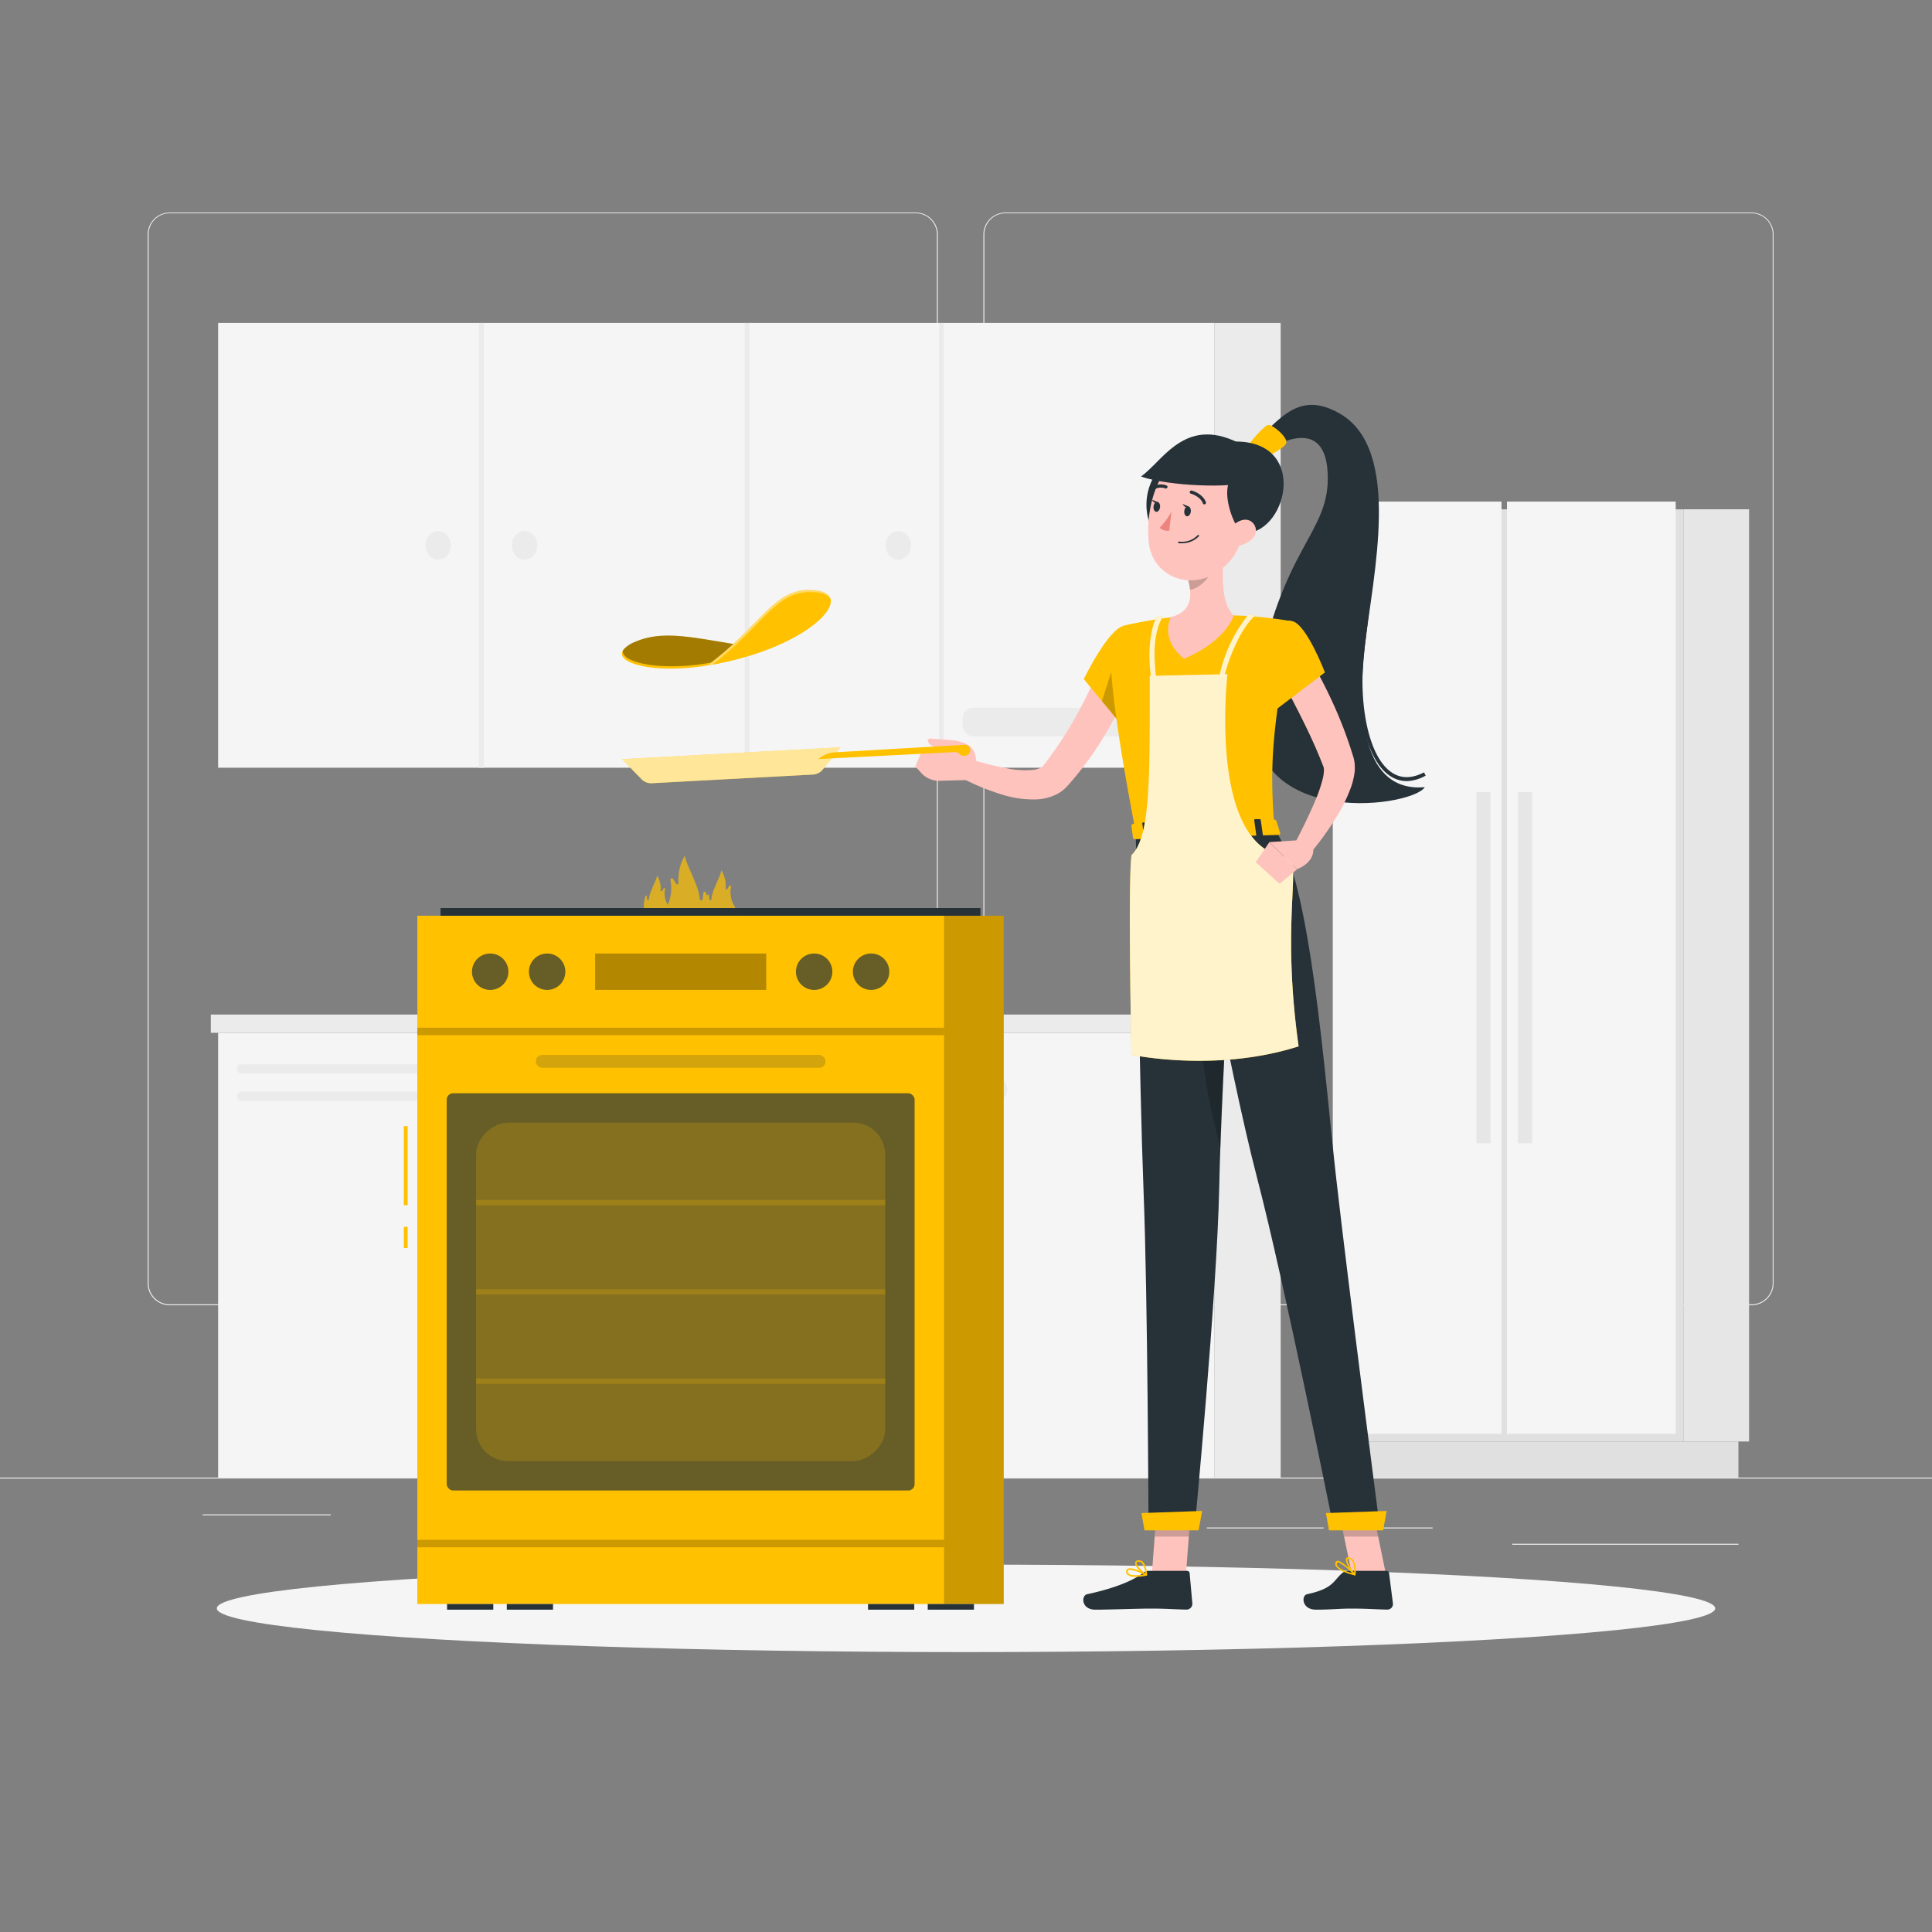 <svg xmlns="http://www.w3.org/2000/svg" viewBox="0 0 500 500"><rect x="0" y="0" width="500" height="500" fill="#808080" stroke="none"/><g id="freepik--background-complete--inject-32"><rect y="382.4" width="500" height="0.25" style="fill:#ebebeb"></rect><rect x="52.46" y="391.92" width="33.12" height="0.25" style="fill:#ebebeb"></rect><rect x="171.14" y="389.21" width="46.75" height="0.25" style="fill:#ebebeb"></rect><rect x="112.8" y="399.65" width="19.19" height="0.25" style="fill:#ebebeb"></rect><rect x="312.33" y="395.31" width="30.21" height="0.25" style="fill:#ebebeb"></rect><rect x="351.44" y="395.31" width="19.32" height="0.25" style="fill:#ebebeb"></rect><rect x="391.35" y="399.53" width="58.56" height="0.25" style="fill:#ebebeb"></rect><path d="M237,337.8H43.91a5.71,5.71,0,0,1-5.7-5.71V60.66A5.71,5.71,0,0,1,43.91,55H237a5.71,5.71,0,0,1,5.71,5.71V332.09A5.71,5.71,0,0,1,237,337.8ZM43.91,55.2a5.46,5.46,0,0,0-5.45,5.46V332.09a5.46,5.46,0,0,0,5.45,5.46H237a5.47,5.47,0,0,0,5.46-5.46V60.66A5.47,5.47,0,0,0,237,55.2Z" style="fill:#ebebeb"></path><path d="M453.31,337.8H260.21a5.72,5.72,0,0,1-5.71-5.71V60.66A5.72,5.72,0,0,1,260.21,55h193.1A5.71,5.71,0,0,1,459,60.66V332.09A5.71,5.71,0,0,1,453.31,337.8ZM260.21,55.2a5.47,5.47,0,0,0-5.46,5.46V332.09a5.47,5.47,0,0,0,5.46,5.46h193.1a5.47,5.47,0,0,0,5.46-5.46V60.66a5.47,5.47,0,0,0-5.46-5.46Z" style="fill:#ebebeb"></path><rect x="56.45" y="83.58" width="257.87" height="115.11" style="fill:#f5f5f5"></rect><rect x="314.32" y="83.58" width="17.13" height="115.11" transform="translate(645.76 282.28) rotate(180)" style="fill:#ebebeb"></rect><rect x="243.02" y="83.58" width="1.23" height="115.11" transform="translate(487.27 282.28) rotate(180)" style="fill:#ebebeb"></rect><rect x="192.74" y="83.58" width="1.23" height="115.11" transform="translate(386.71 282.28) rotate(180)" style="fill:#ebebeb"></rect><rect x="123.98" y="83.58" width="1.23" height="115.11" transform="translate(249.19 282.28) rotate(180)" style="fill:#ebebeb"></rect><ellipse cx="113.42" cy="141.14" rx="3.28" ry="3.7" style="fill:#ebebeb"></ellipse><ellipse cx="135.77" cy="141.14" rx="3.28" ry="3.7" style="fill:#ebebeb"></ellipse><ellipse cx="232.46" cy="141.14" rx="3.28" ry="3.7" style="fill:#ebebeb"></ellipse><rect x="249.11" y="183.18" width="60.35" height="7.39" rx="2.72" style="fill:#ebebeb"></rect><rect x="56.45" y="267.28" width="257.87" height="115.11" transform="translate(370.77 649.68) rotate(180)" style="fill:#f5f5f5"></rect><rect x="314.32" y="267.28" width="17.13" height="115.11" transform="translate(645.76 649.68) rotate(180)" style="fill:#ebebeb"></rect><rect x="126.52" y="267.28" width="1.23" height="115.11" style="fill:#ebebeb"></rect><rect x="176.8" y="267.28" width="1.23" height="115.11" style="fill:#ebebeb"></rect><rect x="245.56" y="267.28" width="1.23" height="115.11" style="fill:#ebebeb"></rect><path d="M254.06,281.5a3.31,3.31,0,1,1,3.29,3.7A3.51,3.51,0,0,1,254.06,281.5Z" style="fill:#ebebeb"></path><ellipse cx="235" cy="281.5" rx="3.28" ry="3.7" style="fill:#ebebeb"></ellipse><ellipse cx="167.83" cy="281.5" rx="3.28" ry="3.7" style="fill:#ebebeb"></ellipse><rect x="61.31" y="275.41" width="60.35" height="2.39" rx="1.13" transform="translate(182.98 553.22) rotate(180)" style="fill:#ebebeb"></rect><rect x="61.31" y="282.5" width="60.35" height="2.39" rx="1.13" transform="translate(182.98 567.39) rotate(180)" style="fill:#ebebeb"></rect><rect x="54.56" y="262.56" width="261.48" height="4.73" style="fill:#ebebeb"></rect><rect x="316.04" y="262.56" width="17.18" height="4.73" transform="translate(649.26 529.84) rotate(180)" style="fill:#e0e0e0"></rect><rect x="348.33" y="131.81" width="87.33" height="241.26" style="fill:#e0e0e0"></rect><rect x="344.92" y="129.81" width="43.67" height="241.26" style="fill:#f5f5f5"></rect><rect x="390" y="129.81" width="43.67" height="241.26" style="fill:#f5f5f5"></rect><rect x="392.84" y="205" width="3.66" height="90.88" style="fill:#e6e6e6"></rect><rect x="382.09" y="205" width="3.66" height="90.88" style="fill:#e6e6e6"></rect><rect x="435.67" y="131.81" width="17" height="241.26" transform="translate(888.33 504.87) rotate(180)" style="fill:#e6e6e6"></rect><rect x="352.08" y="373.07" width="97.82" height="9.33" style="fill:#e0e0e0"></rect></g><g id="freepik--Shadow--inject-32"><ellipse id="freepik--path--inject-32" cx="250" cy="416.24" rx="193.89" ry="11.32" style="fill:#f5f5f5"></ellipse></g><g id="freepik--Oven--inject-32"><rect x="104.5" y="291.44" width="1" height="20.47" style="fill:#FFC100"></rect><rect x="104.5" y="317.5" width="1" height="5.5" style="fill:#FFC100"></rect><rect x="108" y="236.99" width="151.76" height="178.13" style="fill:#FFC100"></rect><path d="M190,234.38a6.92,6.92,0,0,1-.79-4.95.24.24,0,0,0-.43-.18,9,9,0,0,0-.54.83.24.24,0,0,1-.44-.13,8,8,0,0,0-1.11-4.74c-.18,1.6-2.36,4.93-2.59,7.57a.24.24,0,0,1-.48,0,9.12,9.12,0,0,1-.13-1.05.24.24,0,0,0-.47-.05,2.17,2.17,0,0,1-.07.24q-.1-.45-.24-.87a.35.35,0,0,0-.69.08,11.92,11.92,0,0,1-.21,1.56.35.35,0,0,1-.7,0c-.34-3.78-3.36-8.51-3.82-11a.11.11,0,0,0-.2,0,12.15,12.15,0,0,0-1.49,6.81.36.36,0,0,1-.67.2,11.15,11.15,0,0,0-.79-1.25.36.36,0,0,0-.64.28,10.67,10.67,0,0,1-.71,6.5.36.36,0,0,1,0-.09,5.73,5.73,0,0,1-.66-4.09.2.2,0,0,0-.35-.15,7.1,7.1,0,0,0-.44.69.2.2,0,0,1-.37-.1,6.54,6.54,0,0,0-.92-3.92c-.14,1.32-1.94,4.07-2.14,6.25a.2.2,0,0,1-.39,0,8.62,8.62,0,0,1-.11-.87.2.2,0,0,0-.39,0c-.91,2.88-.44,7.38,3.3,7.08a4.3,4.3,0,0,0,1-.2c.11,2.54,1.92,4.79,5.48,5.07,4,.32,5.87-2.33,6.46-5.63a3.61,3.61,0,0,0,3.78,2.07C190.53,240,191.5,236.82,190,234.38Z" style="fill:#FFC100;opacity:0.7"></path><rect x="114.01" y="235" width="139.73" height="1.99" style="fill:#263238"></rect><rect x="244.31" y="236.99" width="15.46" height="178.13" style="opacity:0.2"></rect><rect x="108" y="265.96" width="136.31" height="1.93" transform="translate(352.31 533.86) rotate(180)" style="opacity:0.2"></rect><rect x="154.01" y="246.77" width="44.28" height="9.41" transform="translate(352.31 502.95) rotate(180)" style="opacity:0.3"></rect><rect x="108" y="398.49" width="136.31" height="1.93" transform="translate(352.31 798.92) rotate(180)" style="opacity:0.2"></rect><rect x="115.61" y="282.93" width="121.09" height="102.81" rx="1.66" transform="translate(352.31 668.67) rotate(180)" style="fill:#263238;opacity:0.7"></rect><rect x="138.67" y="273.01" width="74.96" height="3.34" rx="1.64" transform="translate(352.31 549.36) rotate(180)" style="fill:#263238;opacity:0.2"></rect><rect x="132.36" y="281.4" width="87.6" height="105.88" rx="8.24" transform="translate(510.49 158.18) rotate(90)" style="fill:#FFC100;opacity:0.2"></rect><rect x="175.47" y="281.4" width="1.38" height="105.88" transform="translate(510.49 158.18) rotate(90)" style="fill:#FFC100;opacity:0.2"></rect><rect x="175.47" y="304.5" width="1.38" height="105.88" transform="translate(533.59 181.29) rotate(90)" style="fill:#FFC100;opacity:0.2"></rect><rect x="175.47" y="258.29" width="1.38" height="105.88" transform="translate(487.38 135.08) rotate(90)" style="fill:#FFC100;opacity:0.2"></rect><rect x="115.7" y="415.12" width="11.96" height="1.46" style="fill:#263238"></rect><rect x="224.65" y="415.12" width="11.96" height="1.46" style="fill:#263238"></rect><rect x="240.1" y="415.12" width="11.96" height="1.46" style="fill:#263238"></rect><rect x="131.16" y="415.12" width="11.96" height="1.46" style="fill:#263238"></rect><path d="M146.31,251.48a4.71,4.71,0,1,1-4.7-4.71A4.7,4.7,0,0,1,146.31,251.48Z" style="fill:#263238;opacity:0.7"></path><path d="M131.57,251.48a4.71,4.71,0,1,1-4.71-4.71A4.7,4.7,0,0,1,131.57,251.48Z" style="fill:#263238;opacity:0.7"></path><path d="M230.15,251.48a4.71,4.71,0,1,1-4.7-4.71A4.69,4.69,0,0,1,230.15,251.48Z" style="fill:#263238;opacity:0.7"></path><path d="M215.41,251.48a4.71,4.71,0,1,1-4.71-4.71A4.7,4.7,0,0,1,215.41,251.48Z" style="fill:#263238;opacity:0.7"></path></g><g id="freepik--Character--inject-32"><path d="M353.25,166.93c2.09-18.27,9.68-50.51-6.47-59.87-11.77-6.82-16.57,3.21-24.85,9.89l2.75,1.68s18.18-14.24,18.93,4c.64,15.76-12.08,18.37-18.61,55.56s40.21,31,43.74,25.54C352.71,205.07,351.17,185.21,353.25,166.93Z" style="fill:#263238"></path><path d="M322.15,116.42c1.26-1.9,5.07-6.43,6.16-6.46s5.11,3.26,4.56,4.79-7.36,4.55-7.36,4.55Z" style="fill:#FFC100"></path><path d="M364.11,202.15a7.79,7.79,0,0,1-4.47-1.41c-6.46-4.4-8.77-18.4-7.71-30,.22-2.37.54-5,.89-7.78,2-15.87,4.65-37.61-9-45l.44-.83c14.2,7.68,11.46,29.79,9.46,45.93-.34,2.77-.67,5.39-.88,7.75-1,11.27,1.14,24.88,7.3,29.08,2.4,1.63,5.22,1.65,8.4,0l.42.84A10.82,10.82,0,0,1,364.11,202.15Z" style="fill:#263238"></path><path d="M338.48,169.63a121.5,121.5,0,0,1,6.44,12.25,107.52,107.52,0,0,1,5,13l.26.84.07.22.11.4c.07.27.11.52.16.77a11,11,0,0,1,.06,2.66,18.61,18.61,0,0,1-1,4.12,40.52,40.52,0,0,1-3.15,6.62,75.49,75.49,0,0,1-8.15,11.26l-3.65-2.58c2-3.85,4-7.83,5.66-11.74a40.13,40.13,0,0,0,2-5.76,10.57,10.57,0,0,0,.34-2.45,2.41,2.41,0,0,0-.08-.69s0,0,0,0h0l-.06-.17-.3-.75c-1.56-4-3.38-7.91-5.32-11.8s-4-7.8-6.09-11.48Z" style="fill:#ffc3bd"></path><path d="M293.75,174.31c-.52,1.39-1,2.57-1.55,3.81s-1.1,2.44-1.67,3.64c-1.15,2.4-2.45,4.74-3.77,7.05A86.2,86.2,0,0,1,277.48,202l-.67.77-.33.38-.17.19-.28.3a9.75,9.75,0,0,1-2.57,1.92,13,13,0,0,1-5.27,1.33,27.16,27.16,0,0,1-8.75-1.22A61.64,61.64,0,0,1,244.79,199l2-4A84.81,84.81,0,0,0,261,198.92a22.3,22.3,0,0,0,6.52.3,5.38,5.38,0,0,0,2.1-.7,1.87,1.87,0,0,0,.45-.43l1-1.33A102.14,102.14,0,0,0,279,184.41c1.18-2.16,2.27-4.38,3.35-6.6.53-1.11,1.05-2.23,1.55-3.35s1-2.29,1.41-3.3Z" style="fill:#ffc3bd"></path><path d="M290.88,162.22c-3.75-.13-10.4,13.53-10.4,13.53l9.78,11.86s11.4-14.31,9.84-18.93C298.47,163.86,296.36,162.41,290.88,162.22Z" style="fill:#FFC100"></path><polygon points="290.26 165.52 285.18 181.45 289.76 186.99 290.26 165.52" style="opacity:0.2"></polygon><path d="M247.5,194l-9.11.82-1.5,3.51,1.49,1.67a6.23,6.23,0,0,0,4.83,2.07l9.18-.26-.2-3a2,2,0,0,0-.48-1.18A19.54,19.54,0,0,0,247.5,194Z" style="fill:#ffc3bd"></path><path d="M250.76,198.84c-3.11-.55-2.79-3.42-8.67-5.41-2.08-.7-2.76-2.53-.88-2.27,4.13.55,11.76-.45,11.36,6.22C252.33,201.42,250.76,198.84,250.76,198.84Z" style="fill:#ffc3bd"></path><path d="M210.51,200.44l-41.85,2.26a3.49,3.49,0,0,1-2.67-1.09l-5-5.14,56.55-3.07L213,199.06A3.49,3.49,0,0,1,210.51,200.44Z" style="fill:#FFC100"></path><path d="M210.51,200.44l-41.85,2.26a3.49,3.49,0,0,1-2.67-1.09l-5-5.14,56.55-3.07L213,199.06A3.49,3.49,0,0,1,210.51,200.44Z" style="fill:#fff;opacity:0.6"></path><path d="M211.79,196.45a7.16,7.16,0,0,1,4.26-1.75l33.58-1.94a1.33,1.33,0,0,1,1,.33h0a1.4,1.4,0,0,1-.65,2.43l-.38.07a1.41,1.41,0,0,1-1.29-.43l-.06-.08a1.4,1.4,0,0,0-1.11-.45l-35.34,1.82Z" style="fill:#FFC100"></path><path d="M197.86,167.9c-16.25-2.23-25.16-5.31-33.31-1.87C151.88,171.4,174.9,177.73,197.86,167.9Z" style="fill:#FFC100"></path><path d="M196.89,167.77c-18.32,7.41-36.28,4.7-35.7.61a7,7,0,0,1,3.37-2.34C172.53,162.66,181.26,165.56,196.89,167.77Z" style="opacity:0.2"></path><path d="M196.89,167.77c-18.32,7.41-36.28,4.7-35.7.61a7,7,0,0,1,3.37-2.34C172.53,162.66,181.26,165.56,196.89,167.77Z" style="opacity:0.2"></path><path d="M183,172.23c13.69-9.95,17-19.71,26.55-19.57C223.35,152.88,209.8,168,183,172.23Z" style="fill:#FFC100"></path><path d="M209.59,152.66c-9.61-.15-12.86,9.62-26.55,19.57l1.33-.22c12.79-9.67,16.13-18.91,25.47-18.77,2.78,0,4.44.7,5.11,1.75C214.58,153.6,212.86,152.71,209.59,152.66Z" style="fill:#fff;opacity:0.4"></path><polygon points="306.92 407.56 298.09 407.56 299.63 387.12 308.46 387.12 306.92 407.56" style="fill:#ffc3bd"></polygon><path d="M297.29,406.54h9.91a.66.66,0,0,1,.68.6l.7,7.85a1.51,1.51,0,0,1-1.5,1.57c-3.46-.06-5.11-.26-9.48-.26-2.68,0-10.4.28-14.11.28s-3.7-3.67-2.14-4c7-1.49,12-3.54,14.43-5.5A2.45,2.45,0,0,1,297.29,406.54Z" style="fill:#263238"></path><g style="opacity:0.2"><polygon points="299.63 387.12 298.84 397.66 307.67 397.66 308.47 387.12 299.63 387.12"></polygon></g><path d="M287.34,166.6c-.2,5.58.77,18.62,6.64,49l35.84-1.07c-1-14.57-1.32-23.56,4.76-53.7a104.9,104.9,0,0,0-15.28-1.56,114.38,114.38,0,0,0-16.27.49c-4.15.5-8.62,1.36-11.56,2A5.18,5.18,0,0,0,287.34,166.6Z" style="fill:#FFC100"></path><path d="M317.15,141c-.87,5.26-1.61,14.89,2.15,18.27,0,0-1.84,6.57-12.86,11.22C300,165.35,303,159.73,303,159.73c5.8-1.57,5.52-5.9,4.38-9.94Z" style="fill:#ffc3bd"></path><path d="M313.18,144.57l-5.77,5.22a15.41,15.41,0,0,1,.59,2.87c2.22-.39,5.21-2.93,5.38-5.27A8.05,8.05,0,0,0,313.18,144.57Z" style="opacity:0.2"></path><path d="M312.57,122.44c1.15,2.12-2.84,17.23-6.21,24.34-2.12-3.43-5.46-5-7.48-8.49a14.59,14.59,0,0,1,.72-16.4C304.2,115.44,311,119.47,312.57,122.44Z" style="fill:#263238"></path><path d="M323,131.11c-1.57,8.62-2.05,12.3-7,16.23-7.4,5.92-17.65,2.1-18.68-6.82-.93-8,1.8-20.77,10.71-23.21A12,12,0,0,1,323,131.11Z" style="fill:#ffc3bd"></path><path d="M318.63,123.78c-2.51,3.23,0,11.11,2.64,14.18,11.6,1.17,17.85-23.69-1.46-23.69C319.81,114.27,312.71,118.69,318.63,123.78Z" style="fill:#263238"></path><path d="M321.31,124.86c-2,1.36-18.6,1.09-26-1.53,3.2-2.46,5.41-5.52,8.68-7.9,3.45-2.5,8.13-4.55,15.39-1.37S324.09,123,321.31,124.86Z" style="fill:#263238"></path><path d="M293.94,215.57s.95,65.58,2,92.39c1.11,27.88,1.29,87.66,1.29,87.66h11.93s5.81-60.79,6.37-88.3c.61-30,4.68-92.53,4.68-92.53Z" style="fill:#263238"></path><polygon points="310.19 396.05 296.19 396.05 295.4 391.58 311.12 391.03 310.19 396.05" style="fill:#FFC100"></polygon><path d="M318.79,238.21c-1.36-1.61-3-.77-5,3.81-6.81,15.64-1.82,40.6,2.07,55C316.47,279.1,317.76,255.52,318.79,238.21Z" style="opacity:0.2"></path><path d="M308.18,132.43c-.09.7-.53,1.23-1,1.18s-.77-.68-.69-1.38.53-1.24,1-1.18S308.26,131.72,308.18,132.43Z" style="fill:#263238"></path><path d="M300.22,131.27c-.09.71-.53,1.24-1,1.18s-.77-.67-.69-1.38.53-1.24,1-1.18S300.3,130.56,300.22,131.27Z" style="fill:#263238"></path><path d="M299.73,130l-1.64-.69S298.81,130.69,299.73,130Z" style="fill:#263238"></path><path d="M303.19,132.37a19.23,19.23,0,0,1-3.06,4.21,3.05,3.05,0,0,0,2.46.77Z" style="fill:#ed847e"></path><path d="M306.11,140.58a7.6,7.6,0,0,1-1.05,0,.22.22,0,0,1-.18-.24.22.22,0,0,1,.23-.18,5.62,5.62,0,0,0,4.83-1.64.21.21,0,1,1,.32.27A5.83,5.83,0,0,1,306.11,140.58Z" style="fill:#263238"></path><path d="M324,139.52a6.36,6.36,0,0,1-4.56,1.76c-2.25-.08-2.69-2.25-1.51-4,1.07-1.59,3.53-3.47,5.51-2.53A2.87,2.87,0,0,1,324,139.52Z" style="fill:#ffc3bd"></path><path d="M311.71,130.54a.41.41,0,0,1-.41-.28c-.66-1.81-3.06-2.49-3.09-2.49a.42.42,0,0,1-.29-.52.42.42,0,0,1,.51-.29c.12,0,2.85.8,3.65,3a.4.4,0,0,1-.25.53A.27.27,0,0,1,311.71,130.54Z" style="fill:#263238"></path><path d="M298.35,126.85a.45.45,0,0,1-.37-.2.42.42,0,0,1,.13-.57,4.17,4.17,0,0,1,3.79-.45.42.42,0,0,1,.21.56.42.42,0,0,1-.55.21h0a3.28,3.28,0,0,0-3,.38A.52.52,0,0,1,298.35,126.85Z" style="fill:#263238"></path><path d="M334.58,160.8c3.63,1,8.31,13.22,8.31,13.22l-13.64,10.37s-5.39-10.17-4-14.86C326.66,164.65,330.45,159.67,334.58,160.8Z" style="fill:#FFC100"></path><path d="M293.89,408.08a3.16,3.16,0,0,1-2.11-.54,1.1,1.1,0,0,1-.33-1,.71.71,0,0,1,.39-.55c1.11-.6,4.53,1.2,4.92,1.41a.18.18,0,0,1,.1.21.24.24,0,0,1-.18.18A15.24,15.24,0,0,1,293.89,408.08Zm-1.48-1.82a.88.88,0,0,0-.39.07.27.27,0,0,0-.15.23.72.72,0,0,0,.2.67c.51.48,2,.56,3.93.24A10.82,10.82,0,0,0,292.41,406.26Z" style="fill:#FFC100"></path><path d="M296.64,407.77a.11.11,0,0,1-.08,0c-1-.47-3-2.38-2.79-3.38.05-.23.24-.53.82-.59a1.48,1.48,0,0,1,1.14.36c1.06.93,1.13,3.31,1.13,3.41a.2.2,0,0,1-.1.18A.17.17,0,0,1,296.64,407.77Zm-1.91-3.58h-.12c-.39,0-.42.19-.43.24-.13.6,1.2,2.1,2.24,2.75a4.58,4.58,0,0,0-1-2.72A1,1,0,0,0,294.73,404.19Z" style="fill:#FFC100"></path><polygon points="358.71 407.56 349.89 407.56 345.66 387.12 354.49 387.12 358.71 407.56" style="fill:#ffc3bd"></polygon><path d="M348.88,406.54h9.92a.68.68,0,0,1,.69.6l1,7.85a1.44,1.44,0,0,1-1.44,1.57c-3.46-.06-5.12-.26-9.48-.26-2.69,0-5.3.28-9,.28s-3.84-3.67-2.29-4c6.94-1.49,6.76-3.54,9.13-5.5A2.33,2.33,0,0,1,348.88,406.54Z" style="fill:#263238"></path><g style="opacity:0.2"><polygon points="345.67 387.12 347.84 397.66 356.67 397.66 354.5 387.12 345.67 387.12"></polygon></g><path d="M329.84,214.5c9.46,13.67,12.93,63.87,16,90.7,3.16,27.92,11.3,90.42,11.3,90.42H345.18S332.42,332,325.39,305.06c-7.77-29.74-18.5-90.56-18.5-90.56Z" style="fill:#263238"></path><polygon points="357.95 396.05 343.94 396.05 343.15 391.58 358.87 391.03 357.95 396.05" style="fill:#FFC100"></polygon><path d="M347.75,406.79a4.37,4.37,0,0,1-2-1.42,1.17,1.17,0,0,1-.13-1.08.56.56,0,0,1,.49-.35c1.22-.07,4.26,3.07,4.6,3.43a.23.23,0,0,1,.06.24.17.17,0,0,1-.21.09A18.28,18.28,0,0,1,347.75,406.79Zm-1.1-2.33a.9.9,0,0,0-.41-.1.2.2,0,0,0-.19.15.73.73,0,0,0,.07.7c.41.67,1.83,1.37,3.85,1.92A15.51,15.51,0,0,0,346.65,404.46Z" style="fill:#FFC100"></path><path d="M350.54,407.69a.24.24,0,0,1-.08-.06c-.92-.88-2.51-3.5-2.11-4.33.1-.2.34-.39.93-.19a2,2,0,0,1,1.06.82,5.86,5.86,0,0,1,.46,3.64.15.15,0,0,1-.13.13A.29.29,0,0,1,350.54,407.69Zm-1.2-4.14-.12-.05c-.39-.13-.45,0-.47,0-.25.5.78,2.46,1.68,3.51a5,5,0,0,0-.44-2.94A1.4,1.4,0,0,0,349.34,403.55Z" style="fill:#FFC100"></path><path d="M307.69,131.11l-1.64-.69S306.77,131.85,307.69,131.11Z" style="fill:#263238"></path><path d="M330.3,212.38l1,3.18c.13.25-.16.51-.57.52l-36.89,1.1c-.32,0-.59-.14-.62-.34l-.42-3.2c0-.22.25-.42.6-.43l36.29-1.08A.66.66,0,0,1,330.3,212.38Z" style="fill:#FFC100"></path><path d="M325.54,216.59l1,0c.2,0,.34-.11.32-.23l-.58-4.16c0-.12-.18-.22-.38-.21l-1,0c-.19,0-.34.11-.32.23l.58,4.16C325.18,216.5,325.35,216.59,325.54,216.59Z" style="fill:#263238"></path><path d="M296.59,217.45l1,0c.19,0,.33-.11.32-.23l-.58-4.16c0-.12-.19-.21-.39-.21l-1,0c-.19,0-.34.11-.32.23l.58,4.16C296.23,217.36,296.4,217.45,296.59,217.45Z" style="fill:#263238"></path><path d="M311.07,217l1,0c.19,0,.34-.11.32-.23l-.58-4.16c0-.12-.19-.22-.38-.21l-1,0c-.2,0-.34.11-.33.23l.58,4.16C310.7,216.93,310.87,217,311.07,217Z" style="fill:#263238"></path><path d="M334,221.89c-21.7-1.18-16.33-47.41-16.33-47.41H317c.91-3.66,3.86-11.61,7.77-15.12a4.39,4.39,0,0,0-1.76-.19,37.42,37.42,0,0,0-7.32,15.34l-16.55.36c-.43-4.09-.94-10.73,1.82-15.31a4.19,4.19,0,0,0-1.73.24s-2.73,5.19-1.39,15.1h-.29c0,25.72.28,41.68-4.71,46.39-1,7.91,0,51.68,0,51.68s21.82,4.69,43.24-2.18C331.84,240.65,336.22,225.57,334,221.89Z" style="fill:#FFC100"></path><path d="M334,221.89c-21.7-1.18-16.33-47.41-16.33-47.41H317c.91-3.66,3.86-11.61,7.77-15.12a4.39,4.39,0,0,0-1.76-.19,37.42,37.42,0,0,0-7.32,15.34l-16.55.36c-.43-4.09-.94-10.73,1.82-15.31a4.19,4.19,0,0,0-1.73.24s-2.73,5.19-1.39,15.1h-.29c0,25.72.28,41.68-4.71,46.39-1,7.91,0,51.68,0,51.68s21.82,4.69,43.24-2.18C331.84,240.65,336.22,225.57,334,221.89Z" style="fill:#fff;opacity:0.8"></path><path d="M336.71,217.41l-8.18.52,7.16,7s4.41-1.49,4.2-5.3Z" style="fill:#ffc3bd"></path><polygon points="324.98 223.14 331.16 228.73 335.69 224.96 328.53 217.93 324.98 223.14" style="fill:#ffc3bd"></polygon></g></svg>